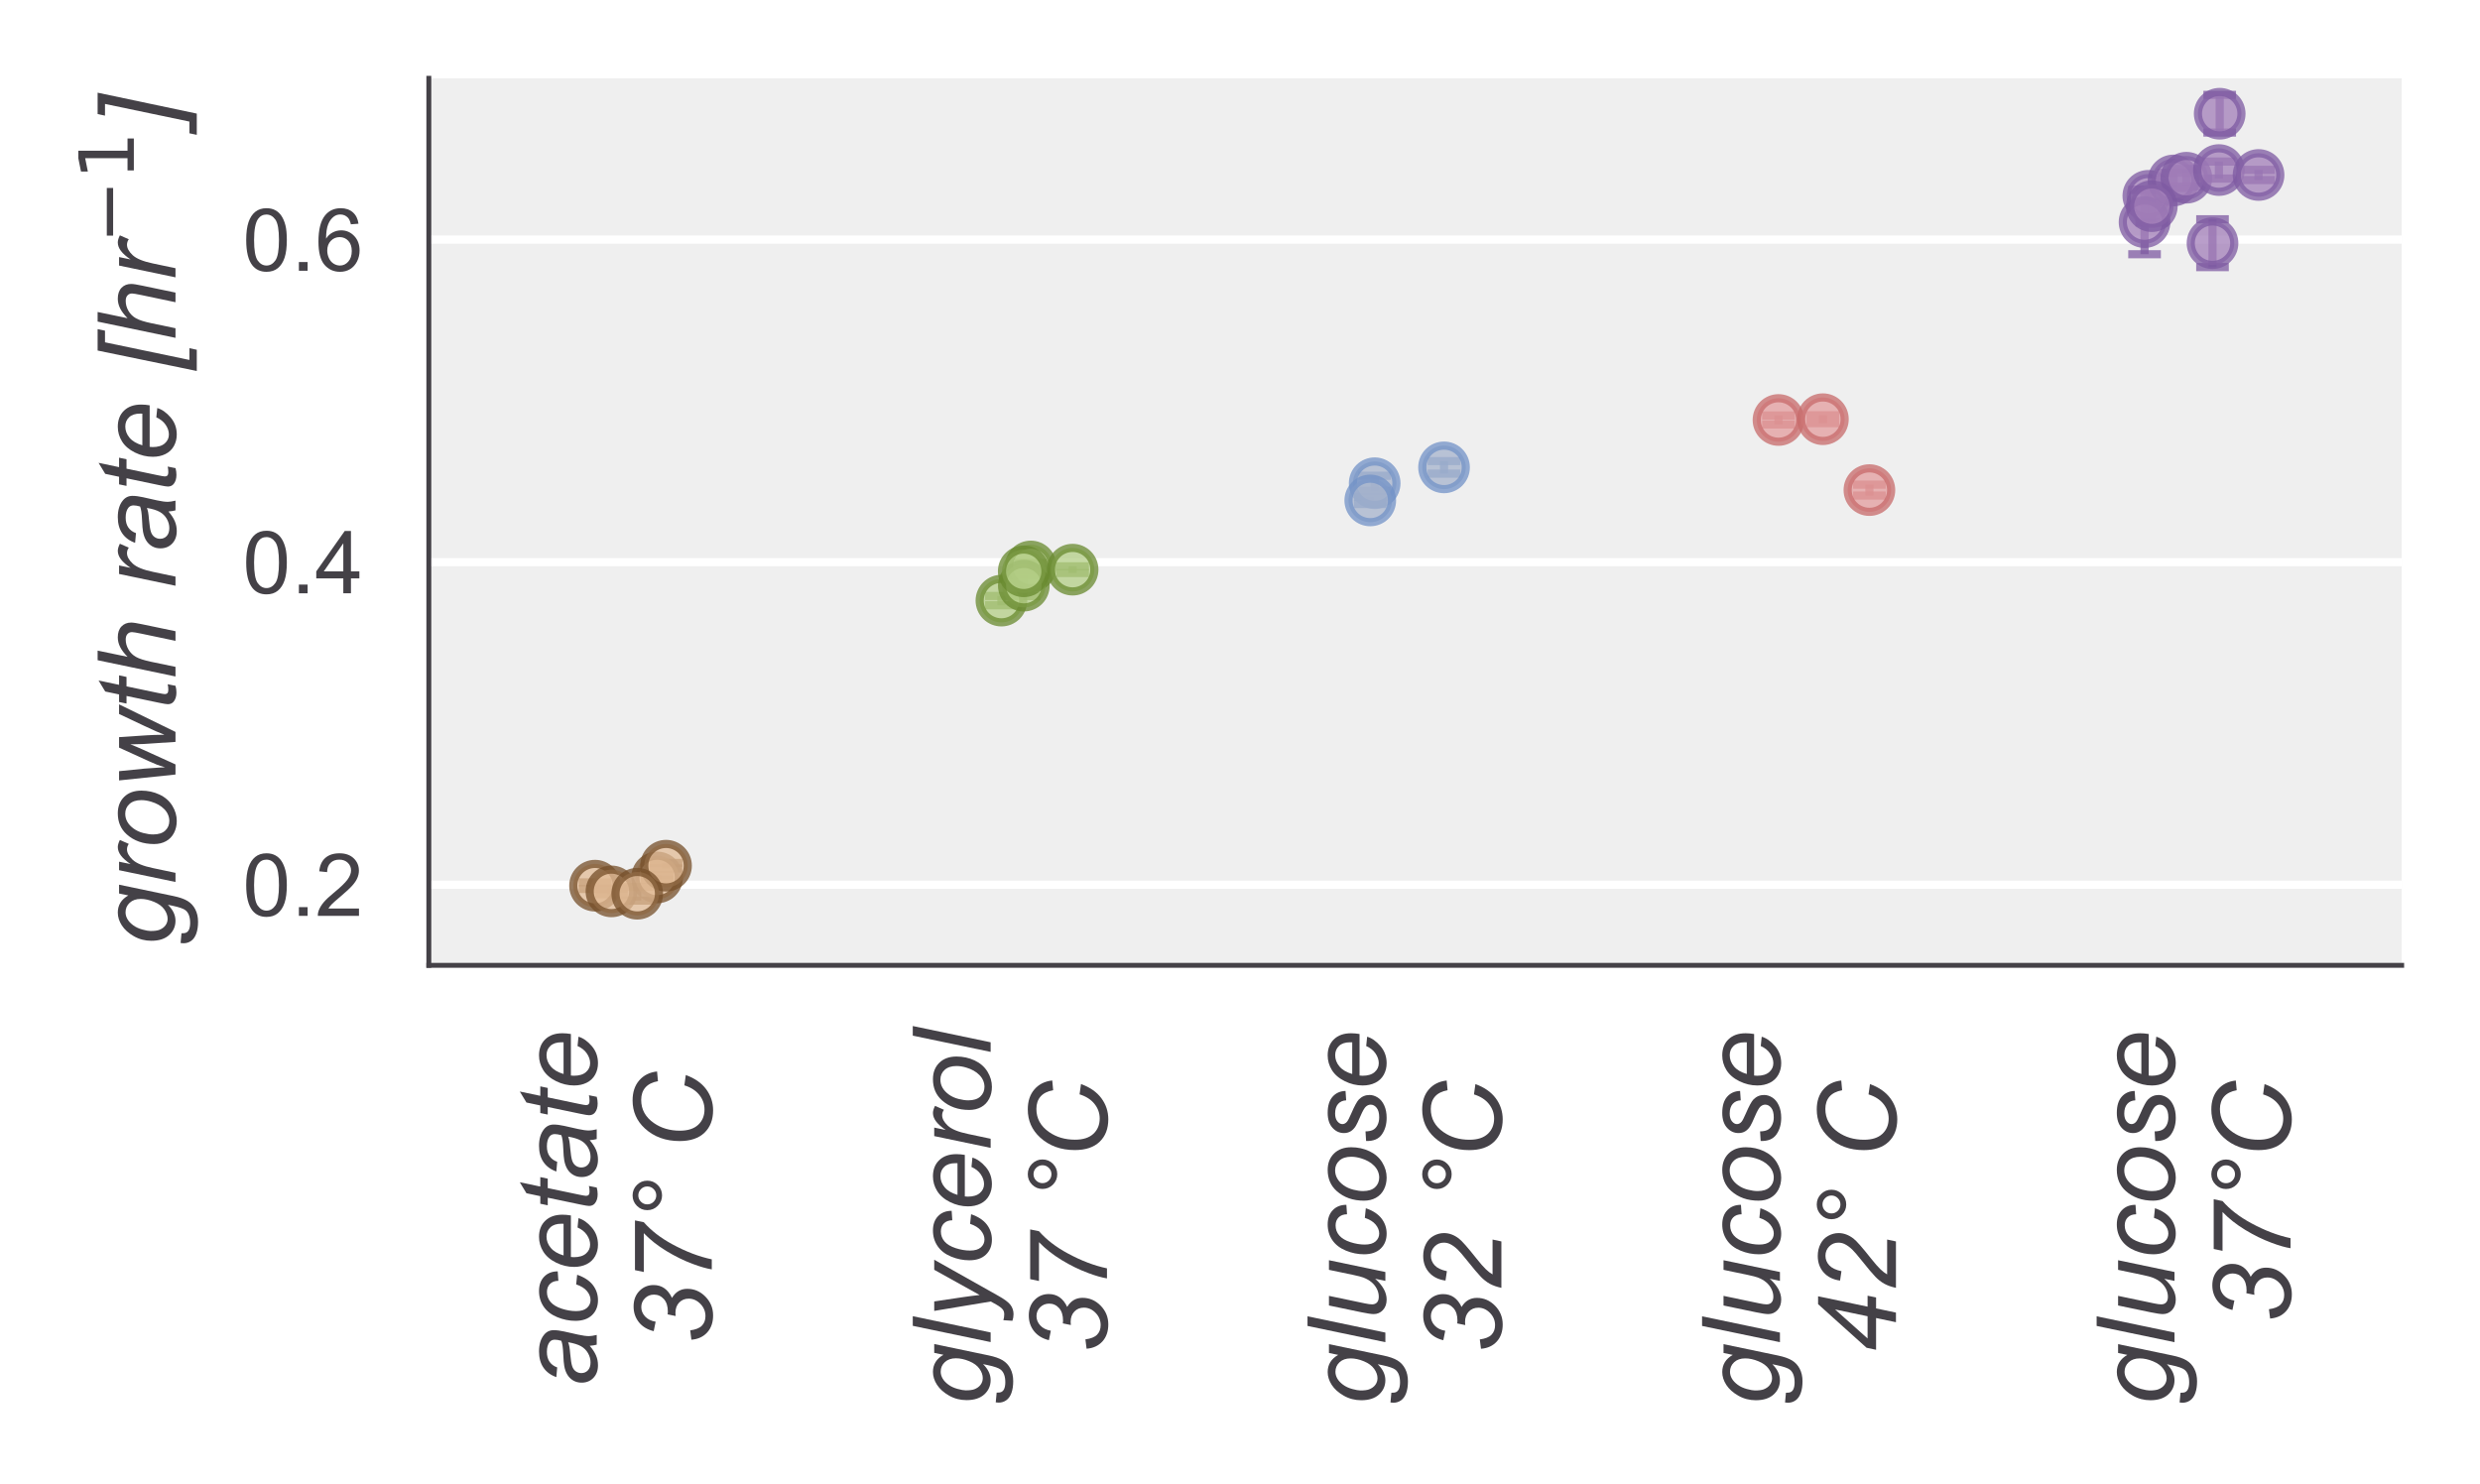 <?xml version="1.0" encoding="utf-8" standalone="no"?>
<!DOCTYPE svg PUBLIC "-//W3C//DTD SVG 1.1//EN"
  "http://www.w3.org/Graphics/SVG/1.1/DTD/svg11.dtd">
<!-- Created with matplotlib (https://matplotlib.org/) -->
<svg height="136.406pt" version="1.1" viewBox="0 0 227.97 136.406" width="227.97pt" xmlns="http://www.w3.org/2000/svg" xmlns:xlink="http://www.w3.org/1999/xlink">
 <defs>
  <style type="text/css">
*{stroke-linecap:butt;stroke-linejoin:round;white-space:pre;}
  </style>
 </defs>
 <g id="figure_1">
  <g id="patch_1">
   <path d="M 0 136.406 
L 227.97 136.406 
L 227.97 0 
L 0 0 
z
" style="fill:#ffffff;"/>
  </g>
  <g id="axes_1">
   <g id="patch_2">
    <path d="M 39.42 88.74 
L 220.77 88.74 
L 220.77 7.2 
L 39.42 7.2 
z
" style="fill:#efefef;"/>
   </g>
   <g id="matplotlib.axis_1">
    <g id="xtick_1">
     <g id="line2d_1"/>
     <g id="text_1">
      <!-- acetate -->
      <defs>
       <path d="M 38.281 6.453 
Q 33.688 2.484 29.438 0.656 
Q 25.203 -1.172 20.359 -1.172 
Q 13.188 -1.172 8.781 3.047 
Q 4.391 7.281 4.391 13.875 
Q 4.391 18.219 6.359 21.562 
Q 8.344 24.906 11.609 26.922 
Q 14.891 28.953 19.625 29.828 
Q 22.609 30.422 30.938 30.766 
Q 39.266 31.109 42.875 32.516 
Q 43.891 36.141 43.891 38.531 
Q 43.891 41.609 41.656 43.359 
Q 38.578 45.797 32.672 45.797 
Q 27.094 45.797 23.547 43.328 
Q 20.016 40.875 18.406 36.328 
L 9.469 37.109 
Q 12.203 44.828 18.141 48.922 
Q 24.078 53.031 33.109 53.031 
Q 42.719 53.031 48.344 48.438 
Q 52.641 45.016 52.641 39.547 
Q 52.641 35.406 51.422 29.938 
L 48.531 17.047 
Q 47.172 10.891 47.172 7.031 
Q 47.172 4.594 48.25 0 
L 39.312 0 
Q 38.578 2.547 38.281 6.453 
z
M 41.547 26.266 
Q 39.703 25.531 37.578 25.141 
Q 35.453 24.75 30.469 24.312 
Q 22.75 23.641 19.578 22.578 
Q 16.406 21.531 14.797 19.234 
Q 13.188 16.938 13.188 14.156 
Q 13.188 10.453 15.75 8.062 
Q 18.312 5.672 23.047 5.672 
Q 27.438 5.672 31.484 7.984 
Q 35.547 10.297 37.891 14.453 
Q 40.234 18.609 41.547 26.266 
z
" id="Arial-ItalicMT-97"/>
       <path d="M 39.109 18.891 
L 47.953 17.969 
Q 44.625 8.25 38.5 3.531 
Q 32.375 -1.172 24.562 -1.172 
Q 16.109 -1.172 10.859 4.297 
Q 5.609 9.766 5.609 19.578 
Q 5.609 28.078 8.984 36.281 
Q 12.359 44.484 18.625 48.75 
Q 24.906 53.031 32.953 53.031 
Q 41.312 53.031 46.188 48.312 
Q 51.078 43.609 51.078 35.844 
L 42.391 35.25 
Q 42.328 40.188 39.516 42.969 
Q 36.719 45.75 32.125 45.75 
Q 26.812 45.75 22.906 42.375 
Q 19 39.016 16.766 32.156 
Q 14.547 25.297 14.547 18.953 
Q 14.547 12.312 17.469 8.984 
Q 20.406 5.672 24.703 5.672 
Q 29 5.672 32.922 8.938 
Q 36.859 12.203 39.109 18.891 
z
" id="Arial-ItalicMT-99"/>
       <path d="M 41.406 17.625 
L 50 16.75 
Q 48.141 10.359 41.469 4.594 
Q 34.812 -1.172 25.594 -1.172 
Q 19.828 -1.172 15.016 1.484 
Q 10.203 4.156 7.688 9.234 
Q 5.172 14.312 5.172 20.797 
Q 5.172 29.297 9.094 37.281 
Q 13.031 45.266 19.281 49.141 
Q 25.531 53.031 32.812 53.031 
Q 42.094 53.031 47.625 47.266 
Q 53.172 41.5 53.172 31.547 
Q 53.172 27.734 52.484 23.734 
L 14.312 23.734 
Q 14.109 22.219 14.109 21 
Q 14.109 13.719 17.453 9.891 
Q 20.797 6.062 25.641 6.062 
Q 30.172 6.062 34.562 9.031 
Q 38.969 12.016 41.406 17.625 
z
M 15.719 30.469 
L 44.828 30.469 
Q 44.875 31.844 44.875 32.422 
Q 44.875 39.062 41.547 42.594 
Q 38.234 46.141 33.016 46.141 
Q 27.344 46.141 22.672 42.234 
Q 18.016 38.328 15.719 30.469 
z
" id="Arial-ItalicMT-101"/>
       <path d="M 23.969 7.172 
L 22.516 -0.047 
Q 19.344 -0.875 16.359 -0.875 
Q 11.078 -0.875 7.953 1.703 
Q 5.609 3.656 5.609 7.031 
Q 5.609 8.734 6.891 14.891 
L 13.188 45.016 
L 6.203 45.016 
L 7.625 51.859 
L 14.594 51.859 
L 17.281 64.594 
L 27.391 70.703 
L 23.438 51.859 
L 32.125 51.859 
L 30.672 45.016 
L 22.016 45.016 
L 16.016 16.359 
Q 14.891 10.891 14.891 9.812 
Q 14.891 8.25 15.797 7.422 
Q 16.703 6.594 18.75 6.594 
Q 21.688 6.594 23.969 7.172 
z
" id="Arial-ItalicMT-116"/>
      </defs>
      <g style="fill:#444147;" transform="translate(54.852 127.54)rotate(-90)scale(0.1 -0.1)">
       <use xlink:href="#Arial-ItalicMT-97"/>
       <use x="55.615" xlink:href="#Arial-ItalicMT-99"/>
       <use x="105.615" xlink:href="#Arial-ItalicMT-101"/>
       <use x="161.23" xlink:href="#Arial-ItalicMT-116"/>
       <use x="189.014" xlink:href="#Arial-ItalicMT-97"/>
       <use x="244.629" xlink:href="#Arial-ItalicMT-116"/>
       <use x="272.412" xlink:href="#Arial-ItalicMT-101"/>
      </g>
      <!-- 37° C -->
      <defs>
       <path d="M 5.469 18.75 
L 14.062 19.828 
Q 15.047 12.312 18.391 9.062 
Q 21.734 5.812 27.156 5.812 
Q 33.688 5.812 38.453 10.5 
Q 43.219 15.188 43.219 21.234 
Q 43.219 26.516 39.641 29.953 
Q 36.078 33.406 30.078 33.406 
Q 29.391 33.406 27.25 33.203 
L 28.766 40.578 
Q 30.031 40.375 31.203 40.375 
Q 38.766 40.375 42.844 44.062 
Q 46.922 47.75 46.922 53.125 
Q 46.922 58.062 43.578 61.422 
Q 40.234 64.797 35.406 64.797 
Q 30.672 64.797 26.875 61.344 
Q 23.094 57.906 22.016 51.609 
L 13.328 53.375 
Q 15.484 62.203 21.578 67.031 
Q 27.688 71.875 36.031 71.875 
Q 44.828 71.875 50.266 66.547 
Q 55.719 61.234 55.719 53.469 
Q 55.719 47.797 52.766 43.578 
Q 49.812 39.359 43.891 36.578 
Q 48.094 34.078 50.172 30.562 
Q 52.25 27.047 52.25 22.516 
Q 52.25 12.891 45.047 5.828 
Q 37.844 -1.219 27.828 -1.219 
Q 18.109 -1.219 12.125 4.219 
Q 6.156 9.672 5.469 18.75 
z
" id="Arial-ItalicMT-51"/>
       <path d="M 14.5 0 
Q 15.672 7.234 19.484 17.391 
Q 24.031 29.641 31.391 41.719 
Q 38.766 53.812 47.797 62.5 
L 12.109 62.5 
L 13.812 70.609 
L 59.516 70.609 
L 57.859 62.5 
Q 46.234 52.297 37.547 36.188 
Q 27.438 17.578 23.734 0 
z
" id="Arial-ItalicMT-55"/>
       <path d="M 13.328 59.281 
Q 13.328 64.891 17.312 68.844 
Q 21.297 72.797 26.859 72.797 
Q 32.516 72.797 36.469 68.844 
Q 40.438 64.891 40.438 59.281 
Q 40.438 53.656 36.453 49.672 
Q 32.469 45.703 26.859 45.703 
Q 21.297 45.703 17.312 49.656 
Q 13.328 53.609 13.328 59.281 
z
M 18.656 59.281 
Q 18.656 55.859 21.062 53.438 
Q 23.484 51.031 26.906 51.031 
Q 30.281 51.031 32.688 53.438 
Q 35.109 55.859 35.109 59.281 
Q 35.109 62.703 32.688 65.109 
Q 30.281 67.531 26.906 67.531 
Q 23.484 67.531 21.062 65.109 
Q 18.656 62.703 18.656 59.281 
z
" id="Arial-ItalicMT-176"/>
       <path id="Arial-ItalicMT-32"/>
       <path d="M 60.297 25.203 
L 69.781 23.875 
Q 65.281 11.469 56.688 5.125 
Q 48.094 -1.219 37.406 -1.219 
Q 24.359 -1.219 16.719 6.734 
Q 9.078 14.703 9.078 29.547 
Q 9.078 48.875 20.703 61.531 
Q 31.062 72.797 46.438 72.797 
Q 57.812 72.797 64.859 66.688 
Q 71.922 60.594 73.047 50.297 
L 64.109 49.469 
Q 62.703 57.234 58.281 61.062 
Q 53.859 64.891 46.875 64.891 
Q 33.734 64.891 25.641 53.219 
Q 18.609 43.172 18.609 29.344 
Q 18.609 18.312 24.016 12.5 
Q 29.438 6.688 38.141 6.688 
Q 45.562 6.688 51.562 11.516 
Q 57.562 16.359 60.297 25.203 
z
" id="Arial-ItalicMT-67"/>
      </defs>
      <g style="fill:#444147;" transform="translate(65.429 123.7)rotate(-90)scale(0.1 -0.1)">
       <use xlink:href="#Arial-ItalicMT-51"/>
       <use x="55.615" xlink:href="#Arial-ItalicMT-55"/>
       <use x="111.23" xlink:href="#Arial-ItalicMT-176"/>
       <use x="151.221" xlink:href="#Arial-ItalicMT-32"/>
       <use x="179.004" xlink:href="#Arial-ItalicMT-67"/>
      </g>
     </g>
    </g>
    <g id="xtick_2">
     <g id="line2d_2"/>
     <g id="text_2">
      <!-- glycerol -->
      <defs>
       <path d="M 2.828 -4.688 
L 11.766 -5.516 
Q 11.672 -8.547 12.5 -10.062 
Q 13.328 -11.578 15.141 -12.406 
Q 17.531 -13.484 21.344 -13.484 
Q 29.344 -13.484 32.859 -9.328 
Q 35.156 -6.547 37.109 2.781 
L 37.984 6.984 
Q 31.109 0 23.344 0 
Q 15.484 0 10.188 5.781 
Q 4.891 11.578 4.891 22.172 
Q 4.891 30.906 9.062 38.234 
Q 13.234 45.562 18.984 49.297 
Q 24.75 53.031 30.859 53.031 
Q 41.062 53.031 46.578 43.359 
L 48.344 51.859 
L 56.453 51.859 
L 46 1.812 
Q 44.281 -6.453 41.5 -11.062 
Q 38.719 -15.672 33.766 -18.203 
Q 28.812 -20.75 22.312 -20.75 
Q 16.062 -20.75 11.547 -19.141 
Q 7.031 -17.531 4.812 -14.422 
Q 2.594 -11.328 2.594 -7.328 
Q 2.594 -6.109 2.828 -4.688 
z
M 13.875 22.953 
Q 13.875 17.625 14.891 14.938 
Q 16.359 11.188 19.062 9.203 
Q 21.781 7.234 25.094 7.234 
Q 29.438 7.234 33.734 10.281 
Q 38.031 13.328 40.688 19.719 
Q 43.359 26.125 43.359 31.938 
Q 43.359 38.328 39.812 42.109 
Q 36.281 45.906 31.062 45.906 
Q 27.828 45.906 24.797 44.172 
Q 21.781 42.438 19.156 38.891 
Q 16.547 35.359 15.203 30.422 
Q 13.875 25.484 13.875 22.953 
z
" id="Arial-ItalicMT-103"/>
       <path d="M 2.641 0 
L 17.578 71.578 
L 26.422 71.578 
L 11.469 0 
z
" id="Arial-ItalicMT-108"/>
       <path d="M 0 -20.016 
L 0.531 -11.719 
Q 3.266 -12.5 5.859 -12.5 
Q 8.547 -12.5 10.203 -11.281 
Q 12.359 -9.672 14.891 -5.219 
L 17.719 -0.141 
L 9.078 51.859 
L 17.781 51.859 
L 21.688 25.641 
Q 22.859 17.875 23.688 10.109 
L 46.875 51.859 
L 56.109 51.859 
L 23.047 -6.891 
Q 18.266 -15.484 14.547 -18.266 
Q 10.844 -21.047 6 -21.047 
Q 2.938 -21.047 0 -20.016 
z
" id="Arial-ItalicMT-121"/>
       <path d="M 3.328 0 
L 14.156 51.859 
L 21.969 51.859 
L 19.781 41.266 
Q 23.781 47.266 27.609 50.141 
Q 31.453 53.031 35.453 53.031 
Q 38.094 53.031 41.938 51.125 
L 38.328 42.922 
Q 36.031 44.578 33.297 44.578 
Q 28.656 44.578 23.766 39.406 
Q 18.891 34.234 16.109 20.797 
L 11.719 0 
z
" id="Arial-ItalicMT-114"/>
       <path d="M 4.891 19.672 
Q 4.891 34.859 13.812 44.828 
Q 21.188 53.031 33.156 53.031 
Q 42.531 53.031 48.266 47.172 
Q 54 41.312 54 31.344 
Q 54 22.406 50.391 14.719 
Q 46.781 7.031 40.109 2.922 
Q 33.453 -1.172 26.078 -1.172 
Q 20.016 -1.172 15.062 1.406 
Q 10.109 4 7.5 8.734 
Q 4.891 13.484 4.891 19.672 
z
M 13.719 20.562 
Q 13.719 13.234 17.234 9.453 
Q 20.75 5.672 26.172 5.672 
Q 29 5.672 31.781 6.812 
Q 34.578 7.953 36.969 10.297 
Q 39.359 12.641 41.031 15.641 
Q 42.719 18.656 43.75 22.125 
Q 45.266 26.953 45.266 31.391 
Q 45.266 38.422 41.719 42.297 
Q 38.188 46.188 32.812 46.188 
Q 28.656 46.188 25.234 44.203 
Q 21.828 42.234 19.062 38.422 
Q 16.312 34.625 15.016 29.562 
Q 13.719 24.516 13.719 20.562 
z
" id="Arial-ItalicMT-111"/>
      </defs>
      <g style="fill:#444147;" transform="translate(91.063 129.196)rotate(-90)scale(0.1 -0.1)">
       <use xlink:href="#Arial-ItalicMT-103"/>
       <use x="55.615" xlink:href="#Arial-ItalicMT-108"/>
       <use x="77.832" xlink:href="#Arial-ItalicMT-121"/>
       <use x="127.832" xlink:href="#Arial-ItalicMT-99"/>
       <use x="177.832" xlink:href="#Arial-ItalicMT-101"/>
       <use x="233.447" xlink:href="#Arial-ItalicMT-114"/>
       <use x="266.748" xlink:href="#Arial-ItalicMT-111"/>
       <use x="322.363" xlink:href="#Arial-ItalicMT-108"/>
      </g>
      <!-- 37 °C -->
      <g style="fill:#444147;" transform="translate(101.757 124.528)rotate(-90)scale(0.1 -0.1)">
       <use xlink:href="#Arial-ItalicMT-51"/>
       <use x="55.615" xlink:href="#Arial-ItalicMT-55"/>
       <use x="111.23" xlink:href="#Arial-ItalicMT-32"/>
       <use x="139.014" xlink:href="#Arial-ItalicMT-176"/>
       <use x="179.004" xlink:href="#Arial-ItalicMT-67"/>
      </g>
     </g>
    </g>
    <g id="xtick_3">
     <g id="line2d_3"/>
     <g id="text_3">
      <!-- glucose -->
      <defs>
       <path d="M 38.719 9.375 
Q 29.391 -1.172 19.625 -1.172 
Q 13.625 -1.172 9.938 2.266 
Q 6.25 5.719 6.25 10.688 
Q 6.25 13.969 7.906 21.922 
L 14.156 51.859 
L 23 51.859 
L 16.062 18.703 
Q 15.188 14.547 15.188 12.25 
Q 15.188 9.328 16.969 7.688 
Q 18.75 6.062 22.219 6.062 
Q 25.922 6.062 29.469 7.859 
Q 33.016 9.672 35.578 12.75 
Q 38.141 15.828 39.75 20.016 
Q 40.828 22.703 42.234 29.438 
L 46.922 51.859 
L 55.766 51.859 
L 44.922 0 
L 36.766 0 
z
" id="Arial-ItalicMT-117"/>
       <path d="M 4.156 17.719 
L 12.984 18.266 
Q 12.984 14.453 14.156 11.766 
Q 15.328 9.078 18.469 7.375 
Q 21.625 5.672 25.828 5.672 
Q 31.688 5.672 34.609 8.016 
Q 37.547 10.359 37.547 13.531 
Q 37.547 15.828 35.797 17.875 
Q 33.984 19.922 26.969 22.922 
Q 19.969 25.922 18.016 27.156 
Q 14.75 29.156 13.078 31.859 
Q 11.422 34.578 11.422 38.094 
Q 11.422 44.234 16.297 48.625 
Q 21.188 53.031 29.984 53.031 
Q 39.75 53.031 44.844 48.516 
Q 49.953 44 50.141 36.625 
L 41.5 36.031 
Q 41.312 40.719 38.188 43.453 
Q 35.062 46.188 29.344 46.188 
Q 24.75 46.188 22.203 44.094 
Q 19.672 42 19.672 39.547 
Q 19.672 37.109 21.875 35.25 
Q 23.344 33.984 29.438 31.344 
Q 39.594 26.953 42.234 24.422 
Q 46.438 20.359 46.438 14.547 
Q 46.438 10.688 44.062 6.969 
Q 41.703 3.266 36.844 1.047 
Q 31.984 -1.172 25.391 -1.172 
Q 16.406 -1.172 10.109 3.266 
Q 3.812 7.719 4.156 17.719 
z
" id="Arial-ItalicMT-115"/>
      </defs>
      <g style="fill:#444147;" transform="translate(127.348 129.206)rotate(-90)scale(0.1 -0.1)">
       <use xlink:href="#Arial-ItalicMT-103"/>
       <use x="55.615" xlink:href="#Arial-ItalicMT-108"/>
       <use x="77.832" xlink:href="#Arial-ItalicMT-117"/>
       <use x="133.447" xlink:href="#Arial-ItalicMT-99"/>
       <use x="183.447" xlink:href="#Arial-ItalicMT-111"/>
       <use x="239.062" xlink:href="#Arial-ItalicMT-115"/>
       <use x="289.062" xlink:href="#Arial-ItalicMT-101"/>
      </g>
      <!-- 32 °C -->
      <defs>
       <path d="M 5.859 0 
Q 7.234 6.391 9.641 10.719 
Q 12.062 15.047 16.062 18.922 
Q 20.062 22.797 31.5 31.938 
Q 38.422 37.453 40.969 40.094 
Q 44.625 43.891 46.297 47.562 
Q 47.406 50.047 47.406 52.984 
Q 47.406 57.906 43.922 61.344 
Q 40.438 64.797 35.359 64.797 
Q 30.328 64.797 26.562 61.297 
Q 22.797 57.812 21.188 50.094 
L 12.547 51.375 
Q 13.812 60.891 19.938 66.375 
Q 26.078 71.875 35.203 71.875 
Q 41.312 71.875 46.266 69.328 
Q 51.219 66.797 53.703 62.203 
Q 56.203 57.625 56.203 52.734 
Q 56.203 45.609 51.125 39.016 
Q 48 34.906 32.766 22.859 
Q 26.219 17.672 23.016 14.344 
Q 19.828 11.031 18.219 8.109 
L 50.25 8.109 
L 48.531 0 
z
" id="Arial-ItalicMT-50"/>
      </defs>
      <g style="fill:#444147;" transform="translate(138.012 124.533)rotate(-90)scale(0.1 -0.1)">
       <use xlink:href="#Arial-ItalicMT-51"/>
       <use x="55.615" xlink:href="#Arial-ItalicMT-50"/>
       <use x="111.23" xlink:href="#Arial-ItalicMT-32"/>
       <use x="139.014" xlink:href="#Arial-ItalicMT-176"/>
       <use x="179.004" xlink:href="#Arial-ItalicMT-67"/>
      </g>
     </g>
    </g>
    <g id="xtick_4">
     <g id="line2d_4"/>
     <g id="text_4">
      <!-- glucose -->
      <g style="fill:#444147;" transform="translate(163.618 129.206)rotate(-90)scale(0.1 -0.1)">
       <use xlink:href="#Arial-ItalicMT-103"/>
       <use x="55.615" xlink:href="#Arial-ItalicMT-108"/>
       <use x="77.832" xlink:href="#Arial-ItalicMT-117"/>
       <use x="133.447" xlink:href="#Arial-ItalicMT-99"/>
       <use x="183.447" xlink:href="#Arial-ItalicMT-111"/>
       <use x="239.062" xlink:href="#Arial-ItalicMT-115"/>
       <use x="289.062" xlink:href="#Arial-ItalicMT-101"/>
      </g>
      <!-- 42° C -->
      <defs>
       <path d="M 29.891 0 
L 33.734 18.266 
L 4.547 18.266 
L 6.391 27 
L 46.484 71.578 
L 53.719 71.578 
L 44.188 26.078 
L 54.25 26.078 
L 52.641 18.266 
L 42.578 18.266 
L 38.719 0 
z
M 35.359 26.078 
L 41.609 55.953 
L 14.938 26.078 
z
" id="Arial-ItalicMT-52"/>
      </defs>
      <g style="fill:#444147;" transform="translate(174.282 124.533)rotate(-90)scale(0.1 -0.1)">
       <use xlink:href="#Arial-ItalicMT-52"/>
       <use x="55.615" xlink:href="#Arial-ItalicMT-50"/>
       <use x="111.23" xlink:href="#Arial-ItalicMT-176"/>
       <use x="151.221" xlink:href="#Arial-ItalicMT-32"/>
       <use x="179.004" xlink:href="#Arial-ItalicMT-67"/>
      </g>
     </g>
    </g>
    <g id="xtick_5">
     <g id="line2d_5"/>
     <g id="text_5">
      <!-- glucose -->
      <g style="fill:#444147;" transform="translate(199.888 129.206)rotate(-90)scale(0.1 -0.1)">
       <use xlink:href="#Arial-ItalicMT-103"/>
       <use x="55.615" xlink:href="#Arial-ItalicMT-108"/>
       <use x="77.832" xlink:href="#Arial-ItalicMT-117"/>
       <use x="133.447" xlink:href="#Arial-ItalicMT-99"/>
       <use x="183.447" xlink:href="#Arial-ItalicMT-111"/>
       <use x="239.062" xlink:href="#Arial-ItalicMT-115"/>
       <use x="289.062" xlink:href="#Arial-ItalicMT-101"/>
      </g>
      <!--  37°C -->
      <g style="fill:#444147;" transform="translate(210.552 124.533)rotate(-90)scale(0.1 -0.1)">
       <use xlink:href="#Arial-ItalicMT-32"/>
       <use x="27.783" xlink:href="#Arial-ItalicMT-51"/>
       <use x="83.398" xlink:href="#Arial-ItalicMT-55"/>
       <use x="139.014" xlink:href="#Arial-ItalicMT-176"/>
       <use x="179.004" xlink:href="#Arial-ItalicMT-67"/>
      </g>
     </g>
    </g>
   </g>
   <g id="matplotlib.axis_2">
    <g id="ytick_1">
     <g id="line2d_6">
      <path clip-path="url(#p8a30043cb3)" d="M 39.42 81.327 
L 220.77 81.327 
" style="fill:none;stroke:#ffffff;stroke-linecap:square;stroke-width:0.75;"/>
     </g>
     <g id="line2d_7"/>
     <g id="text_6">
      <!-- 0.2 -->
      <defs>
       <path d="M 4.156 35.297 
Q 4.156 48 6.766 55.734 
Q 9.375 63.484 14.516 67.672 
Q 19.672 71.875 27.484 71.875 
Q 33.25 71.875 37.594 69.547 
Q 41.938 67.234 44.766 62.859 
Q 47.609 58.5 49.219 52.219 
Q 50.828 45.953 50.828 35.297 
Q 50.828 22.703 48.234 14.969 
Q 45.656 7.234 40.5 3 
Q 35.359 -1.219 27.484 -1.219 
Q 17.141 -1.219 11.234 6.203 
Q 4.156 15.141 4.156 35.297 
z
M 13.188 35.297 
Q 13.188 17.672 17.312 11.828 
Q 21.438 6 27.484 6 
Q 33.547 6 37.672 11.859 
Q 41.797 17.719 41.797 35.297 
Q 41.797 52.984 37.672 58.781 
Q 33.547 64.594 27.391 64.594 
Q 21.344 64.594 17.719 59.469 
Q 13.188 52.938 13.188 35.297 
z
" id="ArialMT-48"/>
       <path d="M 9.078 0 
L 9.078 10.016 
L 19.094 10.016 
L 19.094 0 
z
" id="ArialMT-46"/>
       <path d="M 50.344 8.453 
L 50.344 0 
L 3.031 0 
Q 2.938 3.172 4.047 6.109 
Q 5.859 10.938 9.828 15.625 
Q 13.812 20.312 21.344 26.469 
Q 33.016 36.031 37.109 41.625 
Q 41.219 47.219 41.219 52.203 
Q 41.219 57.422 37.469 61 
Q 33.734 64.594 27.734 64.594 
Q 21.391 64.594 17.578 60.781 
Q 13.766 56.984 13.719 50.25 
L 4.688 51.172 
Q 5.609 61.281 11.656 66.578 
Q 17.719 71.875 27.938 71.875 
Q 38.234 71.875 44.234 66.156 
Q 50.25 60.453 50.25 52 
Q 50.25 47.703 48.484 43.547 
Q 46.734 39.406 42.656 34.812 
Q 38.578 30.219 29.109 22.219 
Q 21.188 15.578 18.938 13.203 
Q 16.703 10.844 15.234 8.453 
z
" id="ArialMT-50"/>
      </defs>
      <g style="fill:#444147;" transform="translate(22.3 84.19)scale(0.08 -0.08)">
       <use xlink:href="#ArialMT-48"/>
       <use x="55.615" xlink:href="#ArialMT-46"/>
       <use x="83.398" xlink:href="#ArialMT-50"/>
      </g>
     </g>
    </g>
    <g id="ytick_2">
     <g id="line2d_8">
      <path clip-path="url(#p8a30043cb3)" d="M 39.42 51.676 
L 220.77 51.676 
" style="fill:none;stroke:#ffffff;stroke-linecap:square;stroke-width:0.75;"/>
     </g>
     <g id="line2d_9"/>
     <g id="text_7">
      <!-- 0.4 -->
      <defs>
       <path d="M 32.328 0 
L 32.328 17.141 
L 1.266 17.141 
L 1.266 25.203 
L 33.938 71.578 
L 41.109 71.578 
L 41.109 25.203 
L 50.781 25.203 
L 50.781 17.141 
L 41.109 17.141 
L 41.109 0 
z
M 32.328 25.203 
L 32.328 57.469 
L 9.906 25.203 
z
" id="ArialMT-52"/>
      </defs>
      <g style="fill:#444147;" transform="translate(22.3 54.539)scale(0.08 -0.08)">
       <use xlink:href="#ArialMT-48"/>
       <use x="55.615" xlink:href="#ArialMT-46"/>
       <use x="83.398" xlink:href="#ArialMT-52"/>
      </g>
     </g>
    </g>
    <g id="ytick_3">
     <g id="line2d_10">
      <path clip-path="url(#p8a30043cb3)" d="M 39.42 22.025 
L 220.77 22.025 
" style="fill:none;stroke:#ffffff;stroke-linecap:square;stroke-width:0.75;"/>
     </g>
     <g id="line2d_11"/>
     <g id="text_8">
      <!-- 0.6 -->
      <defs>
       <path d="M 49.75 54.047 
L 41.016 53.375 
Q 39.844 58.547 37.703 60.891 
Q 34.125 64.656 28.906 64.656 
Q 24.703 64.656 21.531 62.312 
Q 17.391 59.281 14.984 53.469 
Q 12.594 47.656 12.5 36.922 
Q 15.672 41.75 20.266 44.094 
Q 24.859 46.438 29.891 46.438 
Q 38.672 46.438 44.844 39.969 
Q 51.031 33.5 51.031 23.25 
Q 51.031 16.5 48.125 10.719 
Q 45.219 4.938 40.141 1.859 
Q 35.062 -1.219 28.609 -1.219 
Q 17.625 -1.219 10.688 6.859 
Q 3.766 14.938 3.766 33.5 
Q 3.766 54.25 11.422 63.672 
Q 18.109 71.875 29.438 71.875 
Q 37.891 71.875 43.281 67.141 
Q 48.688 62.406 49.75 54.047 
z
M 13.875 23.188 
Q 13.875 18.656 15.797 14.5 
Q 17.719 10.359 21.188 8.172 
Q 24.656 6 28.469 6 
Q 34.031 6 38.031 10.484 
Q 42.047 14.984 42.047 22.703 
Q 42.047 30.125 38.078 34.391 
Q 34.125 38.672 28.125 38.672 
Q 22.172 38.672 18.016 34.391 
Q 13.875 30.125 13.875 23.188 
z
" id="ArialMT-54"/>
      </defs>
      <g style="fill:#444147;" transform="translate(22.3 24.889)scale(0.08 -0.08)">
       <use xlink:href="#ArialMT-48"/>
       <use x="55.615" xlink:href="#ArialMT-46"/>
       <use x="83.398" xlink:href="#ArialMT-54"/>
      </g>
     </g>
    </g>
    <g id="text_9">
     <!-- growth rate [hr$^{-1}$] -->
     <defs>
      <path d="M 13.188 0 
L 7.766 51.859 
L 16.266 51.859 
L 18.609 28.562 
L 19.531 15.484 
Q 19.625 14.016 19.828 9.578 
Q 21.297 14.547 22.312 17.203 
Q 23.344 19.875 25.594 24.812 
L 37.938 51.859 
L 47.562 51.859 
L 49.266 25.922 
Q 49.656 20.016 49.75 10.156 
Q 52.203 16.703 57.719 28.328 
L 68.844 51.859 
L 77.688 51.859 
L 52.344 0 
L 43.172 0 
L 41.219 30.422 
Q 41.016 33.25 40.922 41.453 
Q 38.922 36.234 36.188 30.172 
L 22.469 0 
z
" id="Arial-ItalicMT-119"/>
      <path d="M 3.328 0 
L 18.266 71.578 
L 27.094 71.578 
L 21.391 44.094 
Q 26.312 48.875 30.562 50.953 
Q 34.812 53.031 39.312 53.031 
Q 45.75 53.031 49.312 49.625 
Q 52.875 46.234 52.875 40.672 
Q 52.875 37.938 51.312 30.609 
L 44.922 0 
L 36.078 0 
L 42.672 31.391 
Q 44.094 38.234 44.094 39.984 
Q 44.094 42.531 42.328 44.141 
Q 40.578 45.75 37.25 45.75 
Q 32.469 45.75 28.125 43.234 
Q 23.781 40.719 21.312 36.344 
Q 18.844 31.984 16.797 22.266 
L 12.156 0 
z
" id="Arial-ItalicMT-104"/>
      <path d="M 0.641 -19.578 
L 19.438 71.578 
L 39.109 71.578 
L 37.703 64.797 
L 27 64.797 
L 10.797 -12.797 
L 21.578 -12.797 
L 20.172 -19.578 
z
" id="Arial-ItalicMT-91"/>
      <path d="M 10.594 35.5 
L 73.188 35.5 
L 73.188 27.203 
L 10.594 27.203 
z
" id="DejaVuSans-8722"/>
      <path d="M 12.406 8.297 
L 28.516 8.297 
L 28.516 63.922 
L 10.984 60.406 
L 10.984 69.391 
L 28.422 72.906 
L 38.281 72.906 
L 38.281 8.297 
L 54.391 8.297 
L 54.391 0 
L 12.406 0 
z
" id="DejaVuSans-49"/>
      <path d="M 13.672 -19.578 
L -5.859 -19.578 
L -4.438 -12.797 
L 6.344 -12.797 
L 22.562 64.797 
L 11.812 64.797 
L 13.234 71.578 
L 32.906 71.578 
z
" id="Arial-ItalicMT-93"/>
     </defs>
     <g style="fill:#444147;" transform="translate(16.2 86.97)rotate(-90)scale(0.1 -0.1)">
      <use transform="translate(0 0.684)" xlink:href="#Arial-ItalicMT-103"/>
      <use transform="translate(55.615 0.684)" xlink:href="#Arial-ItalicMT-114"/>
      <use transform="translate(88.916 0.684)" xlink:href="#Arial-ItalicMT-111"/>
      <use transform="translate(144.531 0.684)" xlink:href="#Arial-ItalicMT-119"/>
      <use transform="translate(216.748 0.684)" xlink:href="#Arial-ItalicMT-116"/>
      <use transform="translate(244.531 0.684)" xlink:href="#Arial-ItalicMT-104"/>
      <use transform="translate(300.146 0.684)" xlink:href="#Arial-ItalicMT-32"/>
      <use transform="translate(327.93 0.684)" xlink:href="#Arial-ItalicMT-114"/>
      <use transform="translate(361.23 0.684)" xlink:href="#Arial-ItalicMT-97"/>
      <use transform="translate(416.846 0.684)" xlink:href="#Arial-ItalicMT-116"/>
      <use transform="translate(444.629 0.684)" xlink:href="#Arial-ItalicMT-101"/>
      <use transform="translate(500.244 0.684)" xlink:href="#Arial-ItalicMT-32"/>
      <use transform="translate(528.027 0.684)" xlink:href="#Arial-ItalicMT-91"/>
      <use transform="translate(555.811 0.684)" xlink:href="#Arial-ItalicMT-104"/>
      <use transform="translate(611.426 0.684)" xlink:href="#Arial-ItalicMT-114"/>
      <use transform="translate(645.684 38.966)scale(0.7)" xlink:href="#DejaVuSans-8722"/>
      <use transform="translate(704.336 38.966)scale(0.7)" xlink:href="#DejaVuSans-49"/>
      <use transform="translate(751.606 0.684)" xlink:href="#Arial-ItalicMT-93"/>
     </g>
    </g>
   </g>
   <g id="LineCollection_1">
    <path clip-path="url(#p8a30043cb3)" d="M 54.698 81.72 
L 54.698 81.11 
" style="fill:none;stroke:#764f2a;stroke-opacity:0.75;stroke-width:0.75;"/>
    <path clip-path="url(#p8a30043cb3)" d="M 60.405 80.883 
L 60.405 80.436 
" style="fill:none;stroke:#764f2a;stroke-opacity:0.75;stroke-width:0.75;"/>
    <path clip-path="url(#p8a30043cb3)" d="M 56.206 82.204 
L 56.206 81.677 
" style="fill:none;stroke:#764f2a;stroke-opacity:0.75;stroke-width:0.75;"/>
    <path clip-path="url(#p8a30043cb3)" d="M 61.224 79.832 
L 61.224 79.327 
" style="fill:none;stroke:#764f2a;stroke-opacity:0.75;stroke-width:0.75;"/>
    <path clip-path="url(#p8a30043cb3)" d="M 58.577 82.787 
L 58.577 81.524 
" style="fill:none;stroke:#764f2a;stroke-opacity:0.75;stroke-width:0.75;"/>
   </g>
   <g id="LineCollection_2">
    <path clip-path="url(#p8a30043cb3)" d="M 92.054 55.64 
L 92.054 54.783 
" style="fill:none;stroke:#688a2f;stroke-opacity:0.75;stroke-width:0.75;"/>
    <path clip-path="url(#p8a30043cb3)" d="M 94.753 52.397 
L 94.753 51.748 
" style="fill:none;stroke:#688a2f;stroke-opacity:0.75;stroke-width:0.75;"/>
    <path clip-path="url(#p8a30043cb3)" d="M 94.113 54.795 
L 94.113 52.876 
" style="fill:none;stroke:#688a2f;stroke-opacity:0.75;stroke-width:0.75;"/>
    <path clip-path="url(#p8a30043cb3)" d="M 98.597 52.673 
L 98.597 52.059 
" style="fill:none;stroke:#688a2f;stroke-opacity:0.75;stroke-width:0.75;"/>
    <path clip-path="url(#p8a30043cb3)" d="M 94.105 52.795 
L 94.105 52.241 
" style="fill:none;stroke:#688a2f;stroke-opacity:0.75;stroke-width:0.75;"/>
   </g>
   <g id="LineCollection_3">
    <path clip-path="url(#p8a30043cb3)" d="M 126.365 45.111 
L 126.365 43.734 
" style="fill:none;stroke:#7292c7;stroke-opacity:0.75;stroke-width:0.75;"/>
    <path clip-path="url(#p8a30043cb3)" d="M 125.959 46.33 
L 125.959 45.673 
" style="fill:none;stroke:#7292c7;stroke-opacity:0.75;stroke-width:0.75;"/>
    <path clip-path="url(#p8a30043cb3)" d="M 132.74 43.54 
L 132.74 42.386 
" style="fill:none;stroke:#7292c7;stroke-opacity:0.75;stroke-width:0.75;"/>
   </g>
   <g id="LineCollection_4">
    <path clip-path="url(#p8a30043cb3)" d="M 163.485 39.018 
L 163.485 38.196 
" style="fill:none;stroke:#c76a6a;stroke-opacity:0.75;stroke-width:0.75;"/>
    <path clip-path="url(#p8a30043cb3)" d="M 167.567 38.897 
L 167.567 38.174 
" style="fill:none;stroke:#c76a6a;stroke-opacity:0.75;stroke-width:0.75;"/>
    <path clip-path="url(#p8a30043cb3)" d="M 171.842 45.554 
L 171.842 44.55 
" style="fill:none;stroke:#c76a6a;stroke-opacity:0.75;stroke-width:0.75;"/>
   </g>
   <g id="LineCollection_5">
    <path clip-path="url(#p8a30043cb3)" d="M 197.482 18.568 
L 197.482 17.434 
" style="fill:none;stroke:#7e59a2;stroke-opacity:0.75;stroke-width:0.75;"/>
    <path clip-path="url(#p8a30043cb3)" d="M 199.799 17.293 
L 199.799 15.882 
" style="fill:none;stroke:#7e59a2;stroke-opacity:0.75;stroke-width:0.75;"/>
    <path clip-path="url(#p8a30043cb3)" d="M 200.978 17.139 
L 200.978 15.538 
" style="fill:none;stroke:#7e59a2;stroke-opacity:0.75;stroke-width:0.75;"/>
    <path clip-path="url(#p8a30043cb3)" d="M 203.969 16.413 
L 203.969 14.852 
" style="fill:none;stroke:#7e59a2;stroke-opacity:0.75;stroke-width:0.75;"/>
    <path clip-path="url(#p8a30043cb3)" d="M 197.135 23.371 
L 197.135 17.463 
" style="fill:none;stroke:#7e59a2;stroke-opacity:0.75;stroke-width:0.75;"/>
    <path clip-path="url(#p8a30043cb3)" d="M 203.381 24.554 
L 203.381 20.155 
" style="fill:none;stroke:#7e59a2;stroke-opacity:0.75;stroke-width:0.75;"/>
    <path clip-path="url(#p8a30043cb3)" d="M 204.042 12.184 
L 204.042 8.722 
" style="fill:none;stroke:#7e59a2;stroke-opacity:0.75;stroke-width:0.75;"/>
    <path clip-path="url(#p8a30043cb3)" d="M 197.803 20.458 
L 197.803 17.444 
" style="fill:none;stroke:#7e59a2;stroke-opacity:0.75;stroke-width:0.75;"/>
    <path clip-path="url(#p8a30043cb3)" d="M 207.614 16.552 
L 207.614 15.617 
" style="fill:none;stroke:#7e59a2;stroke-opacity:0.75;stroke-width:0.75;"/>
   </g>
   <g id="line2d_12">
    <defs>
     <path d="M 1.5 0 
L -1.5 -0 
" id="m16288f6bc3" style="stroke:#764f2a;stroke-opacity:0.75;stroke-width:0.75;"/>
    </defs>
    <g clip-path="url(#p8a30043cb3)">
     <use style="fill:#764f2a;fill-opacity:0.75;stroke:#764f2a;stroke-opacity:0.75;stroke-width:0.75;" x="54.698" xlink:href="#m16288f6bc3" y="81.72"/>
     <use style="fill:#764f2a;fill-opacity:0.75;stroke:#764f2a;stroke-opacity:0.75;stroke-width:0.75;" x="60.405" xlink:href="#m16288f6bc3" y="80.883"/>
     <use style="fill:#764f2a;fill-opacity:0.75;stroke:#764f2a;stroke-opacity:0.75;stroke-width:0.75;" x="56.206" xlink:href="#m16288f6bc3" y="82.204"/>
     <use style="fill:#764f2a;fill-opacity:0.75;stroke:#764f2a;stroke-opacity:0.75;stroke-width:0.75;" x="61.224" xlink:href="#m16288f6bc3" y="79.832"/>
     <use style="fill:#764f2a;fill-opacity:0.75;stroke:#764f2a;stroke-opacity:0.75;stroke-width:0.75;" x="58.577" xlink:href="#m16288f6bc3" y="82.787"/>
    </g>
   </g>
   <g id="line2d_13">
    <g clip-path="url(#p8a30043cb3)">
     <use style="fill:#764f2a;fill-opacity:0.75;stroke:#764f2a;stroke-opacity:0.75;stroke-width:0.75;" x="54.698" xlink:href="#m16288f6bc3" y="81.11"/>
     <use style="fill:#764f2a;fill-opacity:0.75;stroke:#764f2a;stroke-opacity:0.75;stroke-width:0.75;" x="60.405" xlink:href="#m16288f6bc3" y="80.436"/>
     <use style="fill:#764f2a;fill-opacity:0.75;stroke:#764f2a;stroke-opacity:0.75;stroke-width:0.75;" x="56.206" xlink:href="#m16288f6bc3" y="81.677"/>
     <use style="fill:#764f2a;fill-opacity:0.75;stroke:#764f2a;stroke-opacity:0.75;stroke-width:0.75;" x="61.224" xlink:href="#m16288f6bc3" y="79.327"/>
     <use style="fill:#764f2a;fill-opacity:0.75;stroke:#764f2a;stroke-opacity:0.75;stroke-width:0.75;" x="58.577" xlink:href="#m16288f6bc3" y="81.524"/>
    </g>
   </g>
   <g id="line2d_14">
    <defs>
     <path d="M 1.5 0 
L -1.5 -0 
" id="mbb792e75b1" style="stroke:#688a2f;stroke-opacity:0.75;stroke-width:0.75;"/>
    </defs>
    <g clip-path="url(#p8a30043cb3)">
     <use style="fill:#688a2f;fill-opacity:0.75;stroke:#688a2f;stroke-opacity:0.75;stroke-width:0.75;" x="92.054" xlink:href="#mbb792e75b1" y="55.64"/>
     <use style="fill:#688a2f;fill-opacity:0.75;stroke:#688a2f;stroke-opacity:0.75;stroke-width:0.75;" x="94.753" xlink:href="#mbb792e75b1" y="52.397"/>
     <use style="fill:#688a2f;fill-opacity:0.75;stroke:#688a2f;stroke-opacity:0.75;stroke-width:0.75;" x="94.113" xlink:href="#mbb792e75b1" y="54.795"/>
     <use style="fill:#688a2f;fill-opacity:0.75;stroke:#688a2f;stroke-opacity:0.75;stroke-width:0.75;" x="98.597" xlink:href="#mbb792e75b1" y="52.673"/>
     <use style="fill:#688a2f;fill-opacity:0.75;stroke:#688a2f;stroke-opacity:0.75;stroke-width:0.75;" x="94.105" xlink:href="#mbb792e75b1" y="52.795"/>
    </g>
   </g>
   <g id="line2d_15">
    <g clip-path="url(#p8a30043cb3)">
     <use style="fill:#688a2f;fill-opacity:0.75;stroke:#688a2f;stroke-opacity:0.75;stroke-width:0.75;" x="92.054" xlink:href="#mbb792e75b1" y="54.783"/>
     <use style="fill:#688a2f;fill-opacity:0.75;stroke:#688a2f;stroke-opacity:0.75;stroke-width:0.75;" x="94.753" xlink:href="#mbb792e75b1" y="51.748"/>
     <use style="fill:#688a2f;fill-opacity:0.75;stroke:#688a2f;stroke-opacity:0.75;stroke-width:0.75;" x="94.113" xlink:href="#mbb792e75b1" y="52.876"/>
     <use style="fill:#688a2f;fill-opacity:0.75;stroke:#688a2f;stroke-opacity:0.75;stroke-width:0.75;" x="98.597" xlink:href="#mbb792e75b1" y="52.059"/>
     <use style="fill:#688a2f;fill-opacity:0.75;stroke:#688a2f;stroke-opacity:0.75;stroke-width:0.75;" x="94.105" xlink:href="#mbb792e75b1" y="52.241"/>
    </g>
   </g>
   <g id="line2d_16">
    <defs>
     <path d="M 1.5 0 
L -1.5 -0 
" id="m248343d8ec" style="stroke:#7292c7;stroke-opacity:0.75;stroke-width:0.75;"/>
    </defs>
    <g clip-path="url(#p8a30043cb3)">
     <use style="fill:#7292c7;fill-opacity:0.75;stroke:#7292c7;stroke-opacity:0.75;stroke-width:0.75;" x="126.365" xlink:href="#m248343d8ec" y="45.111"/>
     <use style="fill:#7292c7;fill-opacity:0.75;stroke:#7292c7;stroke-opacity:0.75;stroke-width:0.75;" x="125.959" xlink:href="#m248343d8ec" y="46.33"/>
     <use style="fill:#7292c7;fill-opacity:0.75;stroke:#7292c7;stroke-opacity:0.75;stroke-width:0.75;" x="132.74" xlink:href="#m248343d8ec" y="43.54"/>
    </g>
   </g>
   <g id="line2d_17">
    <g clip-path="url(#p8a30043cb3)">
     <use style="fill:#7292c7;fill-opacity:0.75;stroke:#7292c7;stroke-opacity:0.75;stroke-width:0.75;" x="126.365" xlink:href="#m248343d8ec" y="43.734"/>
     <use style="fill:#7292c7;fill-opacity:0.75;stroke:#7292c7;stroke-opacity:0.75;stroke-width:0.75;" x="125.959" xlink:href="#m248343d8ec" y="45.673"/>
     <use style="fill:#7292c7;fill-opacity:0.75;stroke:#7292c7;stroke-opacity:0.75;stroke-width:0.75;" x="132.74" xlink:href="#m248343d8ec" y="42.386"/>
    </g>
   </g>
   <g id="line2d_18">
    <defs>
     <path d="M 1.5 0 
L -1.5 -0 
" id="m17e2a8cb6d" style="stroke:#c76a6a;stroke-opacity:0.75;stroke-width:0.75;"/>
    </defs>
    <g clip-path="url(#p8a30043cb3)">
     <use style="fill:#c76a6a;fill-opacity:0.75;stroke:#c76a6a;stroke-opacity:0.75;stroke-width:0.75;" x="163.485" xlink:href="#m17e2a8cb6d" y="39.018"/>
     <use style="fill:#c76a6a;fill-opacity:0.75;stroke:#c76a6a;stroke-opacity:0.75;stroke-width:0.75;" x="167.567" xlink:href="#m17e2a8cb6d" y="38.897"/>
     <use style="fill:#c76a6a;fill-opacity:0.75;stroke:#c76a6a;stroke-opacity:0.75;stroke-width:0.75;" x="171.842" xlink:href="#m17e2a8cb6d" y="45.554"/>
    </g>
   </g>
   <g id="line2d_19">
    <g clip-path="url(#p8a30043cb3)">
     <use style="fill:#c76a6a;fill-opacity:0.75;stroke:#c76a6a;stroke-opacity:0.75;stroke-width:0.75;" x="163.485" xlink:href="#m17e2a8cb6d" y="38.196"/>
     <use style="fill:#c76a6a;fill-opacity:0.75;stroke:#c76a6a;stroke-opacity:0.75;stroke-width:0.75;" x="167.567" xlink:href="#m17e2a8cb6d" y="38.174"/>
     <use style="fill:#c76a6a;fill-opacity:0.75;stroke:#c76a6a;stroke-opacity:0.75;stroke-width:0.75;" x="171.842" xlink:href="#m17e2a8cb6d" y="44.55"/>
    </g>
   </g>
   <g id="line2d_20">
    <defs>
     <path d="M 1.5 0 
L -1.5 -0 
" id="md8b4b26368" style="stroke:#7e59a2;stroke-opacity:0.75;stroke-width:0.75;"/>
    </defs>
    <g clip-path="url(#p8a30043cb3)">
     <use style="fill:#7e59a2;fill-opacity:0.75;stroke:#7e59a2;stroke-opacity:0.75;stroke-width:0.75;" x="197.482" xlink:href="#md8b4b26368" y="18.568"/>
     <use style="fill:#7e59a2;fill-opacity:0.75;stroke:#7e59a2;stroke-opacity:0.75;stroke-width:0.75;" x="199.799" xlink:href="#md8b4b26368" y="17.293"/>
     <use style="fill:#7e59a2;fill-opacity:0.75;stroke:#7e59a2;stroke-opacity:0.75;stroke-width:0.75;" x="200.978" xlink:href="#md8b4b26368" y="17.139"/>
     <use style="fill:#7e59a2;fill-opacity:0.75;stroke:#7e59a2;stroke-opacity:0.75;stroke-width:0.75;" x="203.969" xlink:href="#md8b4b26368" y="16.413"/>
     <use style="fill:#7e59a2;fill-opacity:0.75;stroke:#7e59a2;stroke-opacity:0.75;stroke-width:0.75;" x="197.135" xlink:href="#md8b4b26368" y="23.371"/>
     <use style="fill:#7e59a2;fill-opacity:0.75;stroke:#7e59a2;stroke-opacity:0.75;stroke-width:0.75;" x="203.381" xlink:href="#md8b4b26368" y="24.554"/>
     <use style="fill:#7e59a2;fill-opacity:0.75;stroke:#7e59a2;stroke-opacity:0.75;stroke-width:0.75;" x="204.042" xlink:href="#md8b4b26368" y="12.184"/>
     <use style="fill:#7e59a2;fill-opacity:0.75;stroke:#7e59a2;stroke-opacity:0.75;stroke-width:0.75;" x="197.803" xlink:href="#md8b4b26368" y="20.458"/>
     <use style="fill:#7e59a2;fill-opacity:0.75;stroke:#7e59a2;stroke-opacity:0.75;stroke-width:0.75;" x="207.614" xlink:href="#md8b4b26368" y="16.552"/>
    </g>
   </g>
   <g id="line2d_21">
    <g clip-path="url(#p8a30043cb3)">
     <use style="fill:#7e59a2;fill-opacity:0.75;stroke:#7e59a2;stroke-opacity:0.75;stroke-width:0.75;" x="197.482" xlink:href="#md8b4b26368" y="17.434"/>
     <use style="fill:#7e59a2;fill-opacity:0.75;stroke:#7e59a2;stroke-opacity:0.75;stroke-width:0.75;" x="199.799" xlink:href="#md8b4b26368" y="15.882"/>
     <use style="fill:#7e59a2;fill-opacity:0.75;stroke:#7e59a2;stroke-opacity:0.75;stroke-width:0.75;" x="200.978" xlink:href="#md8b4b26368" y="15.538"/>
     <use style="fill:#7e59a2;fill-opacity:0.75;stroke:#7e59a2;stroke-opacity:0.75;stroke-width:0.75;" x="203.969" xlink:href="#md8b4b26368" y="14.852"/>
     <use style="fill:#7e59a2;fill-opacity:0.75;stroke:#7e59a2;stroke-opacity:0.75;stroke-width:0.75;" x="197.135" xlink:href="#md8b4b26368" y="17.463"/>
     <use style="fill:#7e59a2;fill-opacity:0.75;stroke:#7e59a2;stroke-opacity:0.75;stroke-width:0.75;" x="203.381" xlink:href="#md8b4b26368" y="20.155"/>
     <use style="fill:#7e59a2;fill-opacity:0.75;stroke:#7e59a2;stroke-opacity:0.75;stroke-width:0.75;" x="204.042" xlink:href="#md8b4b26368" y="8.722"/>
     <use style="fill:#7e59a2;fill-opacity:0.75;stroke:#7e59a2;stroke-opacity:0.75;stroke-width:0.75;" x="197.803" xlink:href="#md8b4b26368" y="17.444"/>
     <use style="fill:#7e59a2;fill-opacity:0.75;stroke:#7e59a2;stroke-opacity:0.75;stroke-width:0.75;" x="207.614" xlink:href="#md8b4b26368" y="15.617"/>
    </g>
   </g>
   <g id="line2d_22">
    <defs>
     <path d="M 0 2 
C 0.53 2 1.039 1.789 1.414 1.414 
C 1.789 1.039 2 0.53 2 0 
C 2 -0.53 1.789 -1.039 1.414 -1.414 
C 1.039 -1.789 0.53 -2 0 -2 
C -0.53 -2 -1.039 -1.789 -1.414 -1.414 
C -1.789 -1.039 -2 -0.53 -2 0 
C -2 0.53 -1.789 1.039 -1.414 1.414 
C -1.039 1.789 -0.53 2 0 2 
z
" id="m5c3a6b2b96" style="stroke:#764f2a;stroke-opacity:0.75;stroke-width:0.75;"/>
    </defs>
    <g clip-path="url(#p8a30043cb3)">
     <use style="fill:#e1bb96;fill-opacity:0.75;stroke:#764f2a;stroke-opacity:0.75;stroke-width:0.75;" x="54.698" xlink:href="#m5c3a6b2b96" y="81.415"/>
     <use style="fill:#e1bb96;fill-opacity:0.75;stroke:#764f2a;stroke-opacity:0.75;stroke-width:0.75;" x="60.405" xlink:href="#m5c3a6b2b96" y="80.659"/>
     <use style="fill:#e1bb96;fill-opacity:0.75;stroke:#764f2a;stroke-opacity:0.75;stroke-width:0.75;" x="56.206" xlink:href="#m5c3a6b2b96" y="81.94"/>
     <use style="fill:#e1bb96;fill-opacity:0.75;stroke:#764f2a;stroke-opacity:0.75;stroke-width:0.75;" x="61.224" xlink:href="#m5c3a6b2b96" y="79.58"/>
     <use style="fill:#e1bb96;fill-opacity:0.75;stroke:#764f2a;stroke-opacity:0.75;stroke-width:0.75;" x="58.577" xlink:href="#m5c3a6b2b96" y="82.155"/>
    </g>
   </g>
   <g id="line2d_23">
    <defs>
     <path d="M 0 2 
C 0.53 2 1.039 1.789 1.414 1.414 
C 1.789 1.039 2 0.53 2 0 
C 2 -0.53 1.789 -1.039 1.414 -1.414 
C 1.039 -1.789 0.53 -2 0 -2 
C -0.53 -2 -1.039 -1.789 -1.414 -1.414 
C -1.789 -1.039 -2 -0.53 -2 0 
C -2 0.53 -1.789 1.039 -1.414 1.414 
C -1.039 1.789 -0.53 2 0 2 
z
" id="m0b2cb44181" style="stroke:#688a2f;stroke-opacity:0.75;stroke-width:0.75;"/>
    </defs>
    <g clip-path="url(#p8a30043cb3)">
     <use style="fill:#b3cd86;fill-opacity:0.75;stroke:#688a2f;stroke-opacity:0.75;stroke-width:0.75;" x="92.054" xlink:href="#m0b2cb44181" y="55.211"/>
     <use style="fill:#b3cd86;fill-opacity:0.75;stroke:#688a2f;stroke-opacity:0.75;stroke-width:0.75;" x="94.753" xlink:href="#m0b2cb44181" y="52.073"/>
     <use style="fill:#b3cd86;fill-opacity:0.75;stroke:#688a2f;stroke-opacity:0.75;stroke-width:0.75;" x="94.113" xlink:href="#m0b2cb44181" y="53.836"/>
     <use style="fill:#b3cd86;fill-opacity:0.75;stroke:#688a2f;stroke-opacity:0.75;stroke-width:0.75;" x="98.597" xlink:href="#m0b2cb44181" y="52.366"/>
     <use style="fill:#b3cd86;fill-opacity:0.75;stroke:#688a2f;stroke-opacity:0.75;stroke-width:0.75;" x="94.105" xlink:href="#m0b2cb44181" y="52.518"/>
    </g>
   </g>
   <g id="line2d_24">
    <defs>
     <path d="M 0 2 
C 0.53 2 1.039 1.789 1.414 1.414 
C 1.789 1.039 2 0.53 2 0 
C 2 -0.53 1.789 -1.039 1.414 -1.414 
C 1.039 -1.789 0.53 -2 0 -2 
C -0.53 -2 -1.039 -1.789 -1.414 -1.414 
C -1.789 -1.039 -2 -0.53 -2 0 
C -2 0.53 -1.789 1.039 -1.414 1.414 
C -1.039 1.789 -0.53 2 0 2 
z
" id="mb98f27fdea" style="stroke:#7292c7;stroke-opacity:0.75;stroke-width:0.75;"/>
    </defs>
    <g clip-path="url(#p8a30043cb3)">
     <use style="fill:#a5b3cc;fill-opacity:0.75;stroke:#7292c7;stroke-opacity:0.75;stroke-width:0.75;" x="126.365" xlink:href="#mb98f27fdea" y="44.422"/>
     <use style="fill:#a5b3cc;fill-opacity:0.75;stroke:#7292c7;stroke-opacity:0.75;stroke-width:0.75;" x="125.959" xlink:href="#mb98f27fdea" y="46.002"/>
     <use style="fill:#a5b3cc;fill-opacity:0.75;stroke:#7292c7;stroke-opacity:0.75;stroke-width:0.75;" x="132.74" xlink:href="#mb98f27fdea" y="42.963"/>
    </g>
   </g>
   <g id="line2d_25">
    <defs>
     <path d="M 0 2 
C 0.53 2 1.039 1.789 1.414 1.414 
C 1.789 1.039 2 0.53 2 0 
C 2 -0.53 1.789 -1.039 1.414 -1.414 
C 1.039 -1.789 0.53 -2 0 -2 
C -0.53 -2 -1.039 -1.789 -1.414 -1.414 
C -1.789 -1.039 -2 -0.53 -2 0 
C -2 0.53 -1.789 1.039 -1.414 1.414 
C -1.039 1.789 -0.53 2 0 2 
z
" id="mdee7cc5508" style="stroke:#c76a6a;stroke-opacity:0.75;stroke-width:0.75;"/>
    </defs>
    <g clip-path="url(#p8a30043cb3)">
     <use style="fill:#e39c9d;fill-opacity:0.75;stroke:#c76a6a;stroke-opacity:0.75;stroke-width:0.75;" x="163.485" xlink:href="#mdee7cc5508" y="38.607"/>
     <use style="fill:#e39c9d;fill-opacity:0.75;stroke:#c76a6a;stroke-opacity:0.75;stroke-width:0.75;" x="167.567" xlink:href="#mdee7cc5508" y="38.535"/>
     <use style="fill:#e39c9d;fill-opacity:0.75;stroke:#c76a6a;stroke-opacity:0.75;stroke-width:0.75;" x="171.842" xlink:href="#mdee7cc5508" y="45.052"/>
    </g>
   </g>
   <g id="line2d_26">
    <defs>
     <path d="M 0 2 
C 0.53 2 1.039 1.789 1.414 1.414 
C 1.789 1.039 2 0.53 2 0 
C 2 -0.53 1.789 -1.039 1.414 -1.414 
C 1.039 -1.789 0.53 -2 0 -2 
C -0.53 -2 -1.039 -1.789 -1.414 -1.414 
C -1.789 -1.039 -2 -0.53 -2 0 
C -2 0.53 -1.789 1.039 -1.414 1.414 
C -1.039 1.789 -0.53 2 0 2 
z
" id="m98ca2f6885" style="stroke:#7e59a2;stroke-opacity:0.75;stroke-width:0.75;"/>
    </defs>
    <g clip-path="url(#p8a30043cb3)">
     <use style="fill:#a17db8;fill-opacity:0.75;stroke:#7e59a2;stroke-opacity:0.75;stroke-width:0.75;" x="197.482" xlink:href="#m98ca2f6885" y="18.001"/>
     <use style="fill:#a17db8;fill-opacity:0.75;stroke:#7e59a2;stroke-opacity:0.75;stroke-width:0.75;" x="199.799" xlink:href="#m98ca2f6885" y="16.587"/>
     <use style="fill:#a17db8;fill-opacity:0.75;stroke:#7e59a2;stroke-opacity:0.75;stroke-width:0.75;" x="200.978" xlink:href="#m98ca2f6885" y="16.338"/>
     <use style="fill:#a17db8;fill-opacity:0.75;stroke:#7e59a2;stroke-opacity:0.75;stroke-width:0.75;" x="203.969" xlink:href="#m98ca2f6885" y="15.633"/>
     <use style="fill:#a17db8;fill-opacity:0.75;stroke:#7e59a2;stroke-opacity:0.75;stroke-width:0.75;" x="197.135" xlink:href="#m98ca2f6885" y="20.417"/>
     <use style="fill:#a17db8;fill-opacity:0.75;stroke:#7e59a2;stroke-opacity:0.75;stroke-width:0.75;" x="203.381" xlink:href="#m98ca2f6885" y="22.354"/>
     <use style="fill:#a17db8;fill-opacity:0.75;stroke:#7e59a2;stroke-opacity:0.75;stroke-width:0.75;" x="204.042" xlink:href="#m98ca2f6885" y="10.453"/>
     <use style="fill:#a17db8;fill-opacity:0.75;stroke:#7e59a2;stroke-opacity:0.75;stroke-width:0.75;" x="197.803" xlink:href="#m98ca2f6885" y="18.951"/>
     <use style="fill:#a17db8;fill-opacity:0.75;stroke:#7e59a2;stroke-opacity:0.75;stroke-width:0.75;" x="207.614" xlink:href="#m98ca2f6885" y="16.085"/>
    </g>
   </g>
   <g id="patch_3">
    <path d="M 39.42 88.74 
L 39.42 7.2 
" style="fill:none;stroke:#444147;stroke-linecap:square;stroke-linejoin:miter;stroke-width:0.45;"/>
   </g>
   <g id="patch_4">
    <path d="M 39.42 88.74 
L 220.77 88.74 
" style="fill:none;stroke:#444147;stroke-linecap:square;stroke-linejoin:miter;stroke-width:0.45;"/>
   </g>
  </g>
 </g>
 <defs>
  <clipPath id="p8a30043cb3">
   <rect height="81.54" width="181.35" x="39.42" y="7.2"/>
  </clipPath>
 </defs>
</svg>
